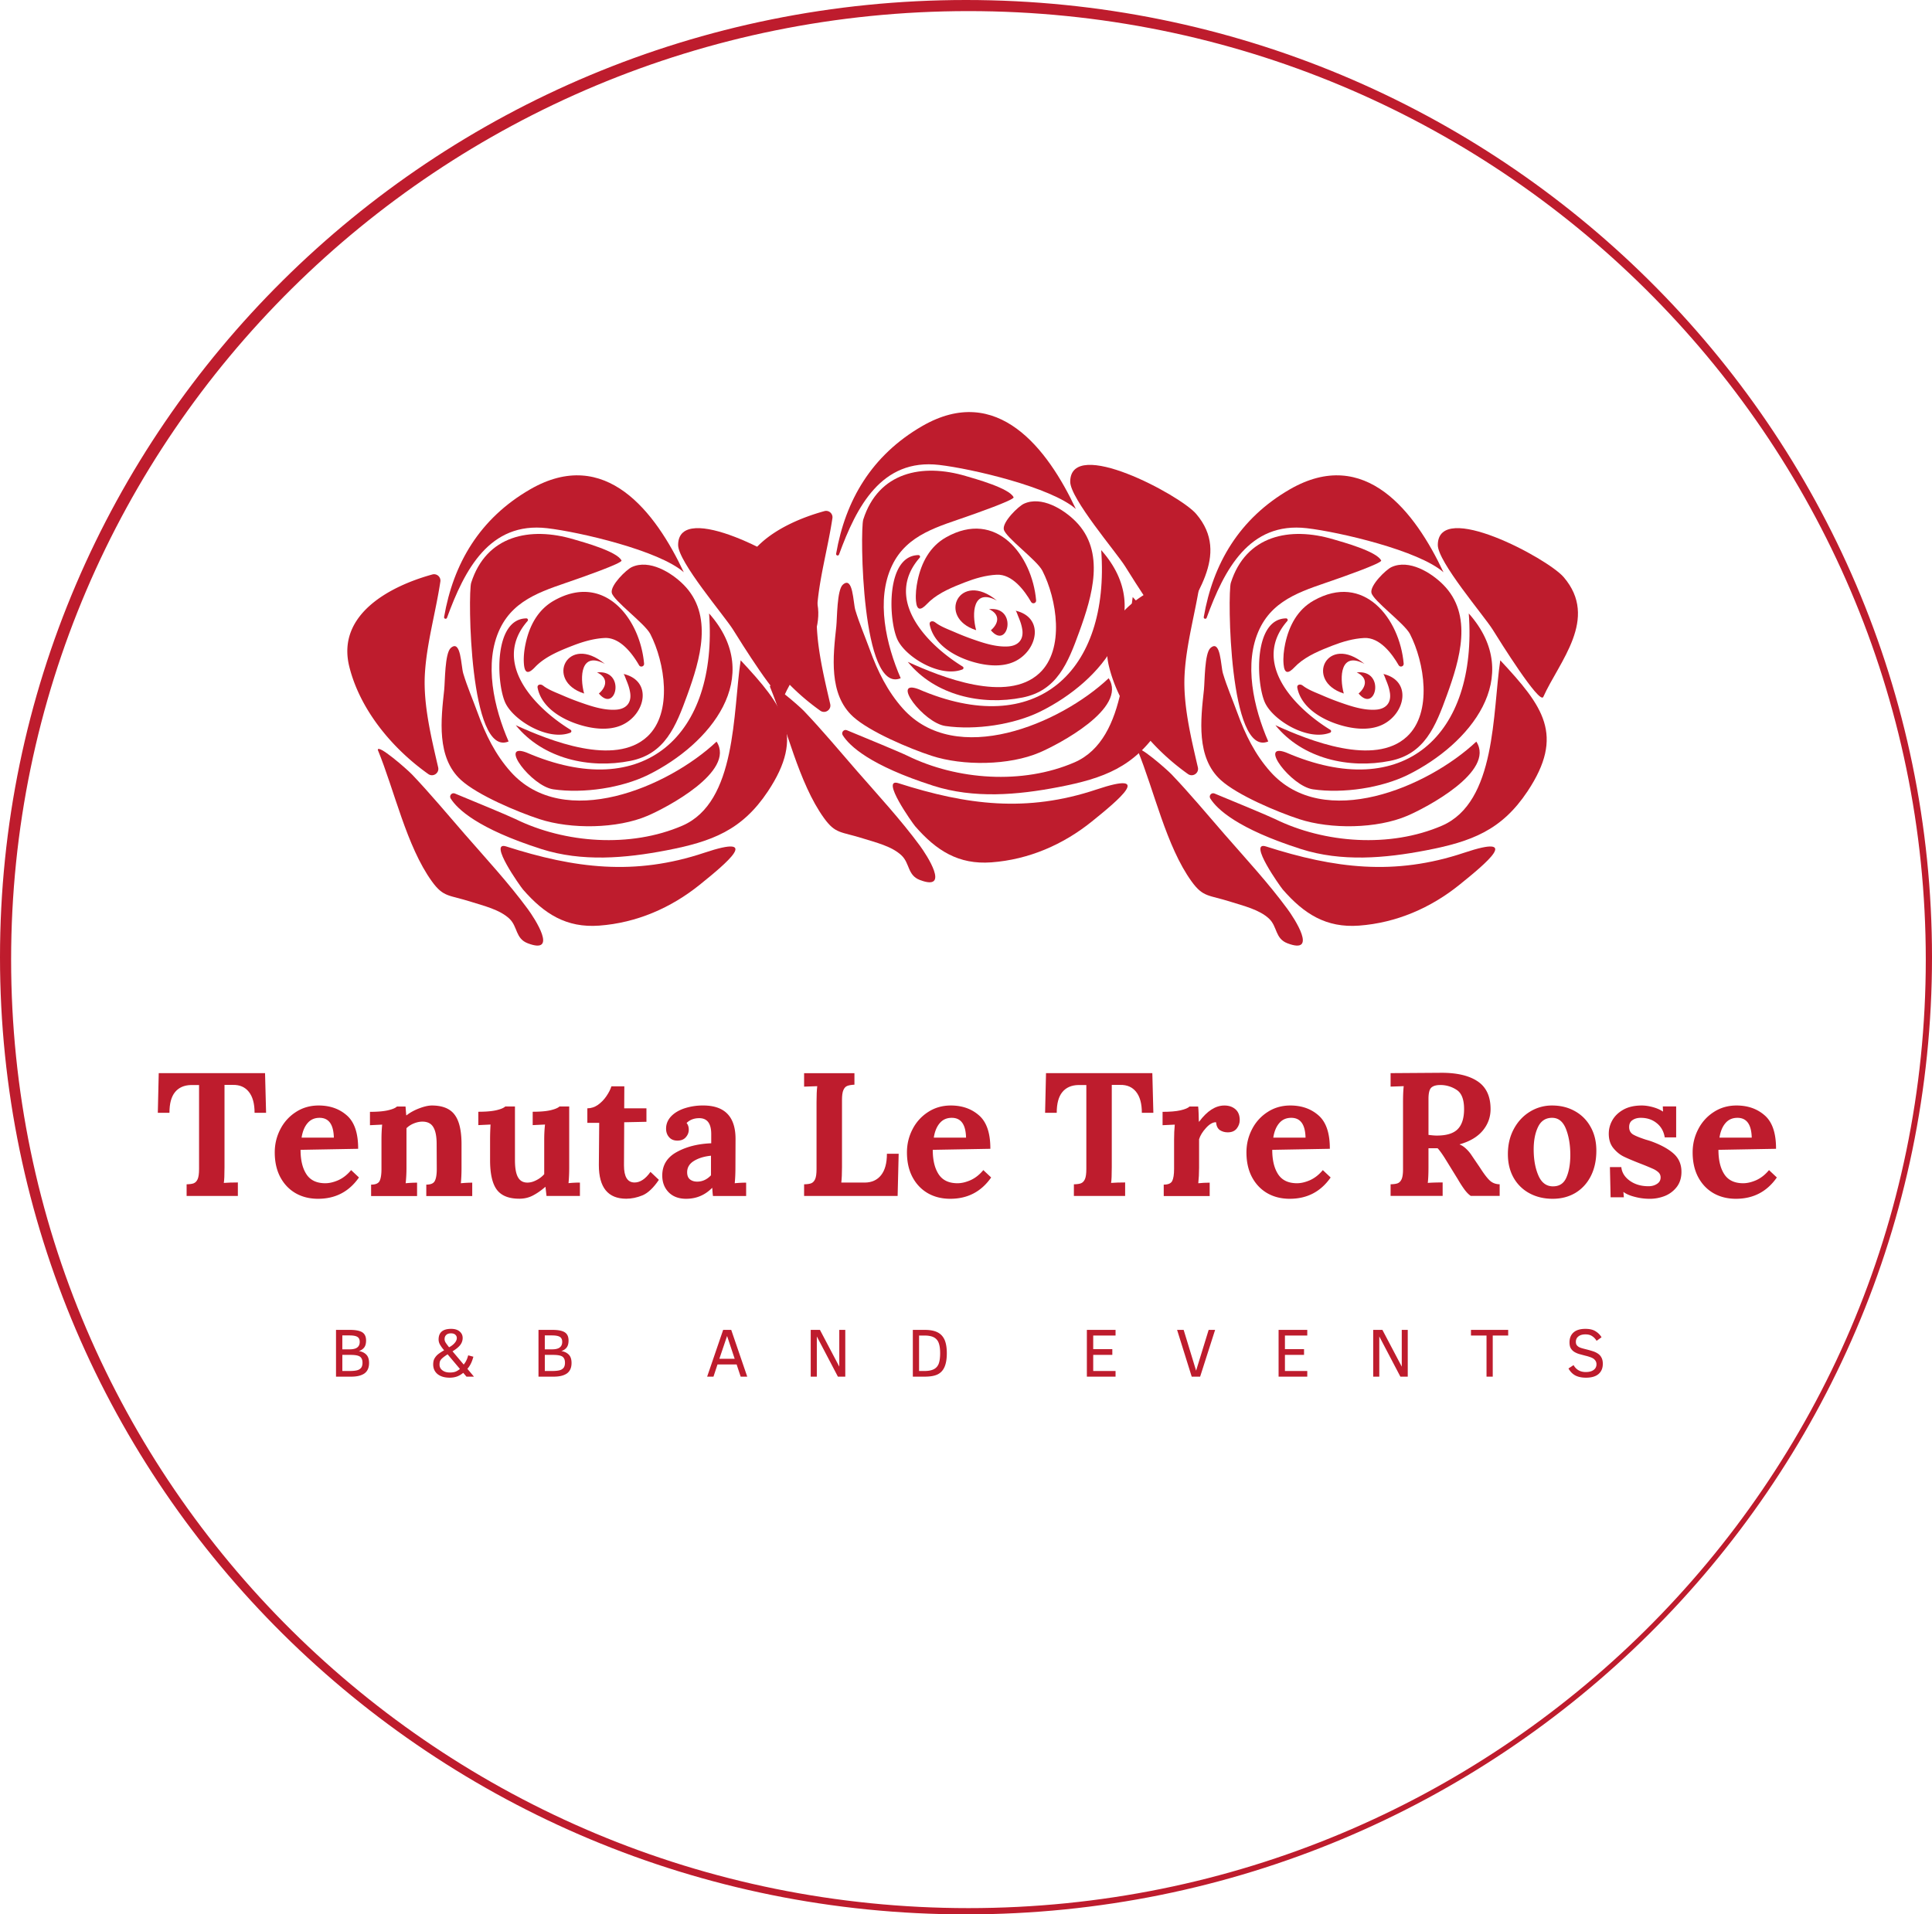 <?xml version="1.0" encoding="UTF-8" standalone="no"?>
<svg
   viewBox="0 0 348.566 345.428"
   xml:space="preserve"
   version="1.1"
   id="svg74"
   sodipodi:docname="logo-bottom-min.svg"
   width="348.566"
   height="345.428"
   inkscape:version="1.3.2 (091e20e, 2023-11-25, custom)"
   xmlns:inkscape="http://www.inkscape.org/namespaces/inkscape"
   xmlns:sodipodi="http://sodipodi.sourceforge.net/DTD/sodipodi-0.dtd"
   xmlns="http://www.w3.org/2000/svg"
   xmlns:svg="http://www.w3.org/2000/svg"><defs
     id="defs74" /><sodipodi:namedview
     id="namedview74"
     pagecolor="#ffffff"
     bordercolor="#000000"
     borderopacity="0.25"
     inkscape:showpageshadow="2"
     inkscape:pageopacity="0.0"
     inkscape:pagecheckerboard="0"
     inkscape:deskcolor="#d1d1d1"
     inkscape:zoom="0.73981481"
     inkscape:cx="175.0438"
     inkscape:cy="173.69212"
     inkscape:window-width="1920"
     inkscape:window-height="1013"
     inkscape:window-x="-9"
     inkscape:window-y="-9"
     inkscape:window-maximized="1"
     inkscape:current-layer="svg74" /><g
     transform="translate(174.723,173.154)"
     clip-path="url(#a)"
     id="g2"><clipPath
       id="a"><path
         transform="matrix(1.33,0,0,1.33,-249.815,-249.815)"
         clip-path="url(#undefined)"
         d="m 187.5,57.64 c -72.371,0 -131.04,58.141 -131.04,129.86 0,71.719 58.669,129.86 131.04,129.86 72.371,0 131.04,-58.141 131.04,-129.86 0,-71.719 -58.669,-129.86 -131.04,-129.86 z m 0,0"
         stroke-linecap="round"
         id="path1" /></clipPath><path
       style="opacity:1;fill:none;fill-rule:nonzero;stroke:#be1c2d;stroke-width:4;stroke-linecap:butt;stroke-linejoin:miter;stroke-miterlimit:4;stroke-dasharray:none;stroke-dashoffset:0"
       vector-effect="non-scaling-stroke"
       transform="translate(-174.72,-173.15)"
       d="M 174.72,0 C 78.227,0 0.003,77.523 0.003,173.148 c 0,95.625 78.224,173.146 174.719,173.146 96.495,0 174.719,-77.521 174.719,-173.146 C 349.44,77.522 271.216,0 174.72,0 Z m 0,0"
       id="path2" /></g><path
     style="opacity:1;fill:#be1c2d;fill-rule:nonzero;stroke:none;stroke-width:1.33;stroke-linecap:butt;stroke-linejoin:miter;stroke-miterlimit:4;stroke-dasharray:none;stroke-dashoffset:0"
     vector-effect="non-scaling-stroke"
     d="m 33.669,213.694 c 0.567,-0.011 0.998,-0.073 1.289,-0.186 0.302,-0.126 0.54,-0.375 0.706,-0.749 0.166,-0.386 0.25,-0.987 0.25,-1.809 v -15.17 h -1.455 c -1.248,0.032 -2.213,0.458 -2.889,1.289 -0.665,0.821 -0.998,2.058 -0.998,3.72 h -2.099 l 0.166,-7.149 h 19.181 l 0.186,7.149 H 45.93 c 0,-1.663 -0.348,-2.921 -1.039,-3.783 -0.681,-0.858 -1.636,-1.273 -2.867,-1.248 h -1.519 v 14.839 c 0,1.412 -0.041,2.363 -0.125,2.846 0.692,-0.052 1.537,-0.083 2.535,-0.083 v 2.431 h -9.246 z m 0,0"
     id="path3" /><path
     style="opacity:1;fill:#be1c2d;fill-rule:nonzero;stroke:none;stroke-width:1.33;stroke-linecap:butt;stroke-linejoin:miter;stroke-miterlimit:4;stroke-dasharray:none;stroke-dashoffset:0"
     vector-effect="non-scaling-stroke"
     d="m 57.386,216.307 c -1.539,0 -2.899,-0.343 -4.074,-1.019 -1.18,-0.692 -2.099,-1.668 -2.764,-2.93 -0.654,-1.257 -0.978,-2.732 -0.978,-4.426 0,-1.48 0.333,-2.867 0.998,-4.156 a 7.967,7.967 0 0 1 2.806,-3.118 c 1.205,-0.789 2.576,-1.184 4.115,-1.184 2.047,0 3.751,0.602 5.111,1.809 1.357,1.204 2.027,3.209 2.016,6.005 l -10.391,0.186 c 0,1.861 0.354,3.325 1.06,4.406 0.708,1.08 1.839,1.621 3.409,1.621 0.732,0 1.522,-0.188 2.369,-0.561 0.842,-0.386 1.605,-0.987 2.286,-1.809 l 1.412,1.33 c -1.788,2.567 -4.249,3.845 -7.376,3.845 z m 2.846,-11.035 c -0.057,-2.379 -0.915,-3.574 -2.578,-3.574 -0.914,0 -1.641,0.327 -2.181,0.976 -0.54,0.638 -0.894,1.507 -1.06,2.597 z m 0,0"
     id="path4" /><path
     style="opacity:1;fill:#be1c2d;fill-rule:nonzero;stroke:none;stroke-width:1.33;stroke-linecap:butt;stroke-linejoin:miter;stroke-miterlimit:4;stroke-dasharray:none;stroke-dashoffset:0"
     vector-effect="non-scaling-stroke"
     d="m 66.954,213.752 c 0.799,0 1.314,-0.218 1.537,-0.665 0.218,-0.442 0.333,-1.164 0.333,-2.161 v -5.299 c 0,-0.956 0.041,-1.855 0.125,-2.703 l -2.202,0.105 v -2.411 c 1.33,0 2.399,-0.088 3.22,-0.27 0.831,-0.193 1.378,-0.42 1.643,-0.686 h 1.557 c 0,0.043 0.04,0.572 0.124,1.58 h 0.063 c 0.608,-0.483 1.362,-0.899 2.265,-1.248 0.899,-0.342 1.663,-0.519 2.288,-0.519 1.921,0 3.293,0.556 4.114,1.663 0.831,1.096 1.246,2.878 1.246,5.34 v 4.24 c 0,1.013 -0.04,1.942 -0.124,2.785 a 21.147,21.147 0 0 1 2.056,-0.105 v 2.411 h -8.289 v -2.058 c 0.801,0 1.314,-0.218 1.537,-0.665 0.234,-0.442 0.354,-1.164 0.354,-2.161 L 78.779,206.437 c 0,-1.382 -0.202,-2.401 -0.602,-3.055 -0.39,-0.665 -1.049,-0.998 -1.974,-0.998 -0.499,0 -1.019,0.114 -1.559,0.333 a 4.054,4.054 0 0 0 -1.309,0.851 v 7.15 c 0,1.013 -0.053,1.942 -0.146,2.785 0.676,-0.068 1.362,-0.105 2.058,-0.105 v 2.411 H 66.955 Z m 0,0"
     id="path5" /><path
     style="opacity:1;fill:#be1c2d;fill-rule:nonzero;stroke:none;stroke-width:1.33;stroke-linecap:butt;stroke-linejoin:miter;stroke-miterlimit:4;stroke-dasharray:none;stroke-dashoffset:0"
     vector-effect="non-scaling-stroke"
     d="m 93.676,216.293 c -1.886,0 -3.236,-0.545 -4.053,-1.641 -0.805,-1.091 -1.205,-2.873 -1.205,-5.341 v -3.636 c 0,-0.883 0.027,-1.809 0.084,-2.765 l -2.204,0.105 v -2.411 c 1.33,0 2.401,-0.088 3.221,-0.27 0.831,-0.193 1.377,-0.42 1.643,-0.686 h 1.745 v 9.685 c 0,1.402 0.177,2.426 0.54,3.075 0.359,0.654 0.926,0.978 1.705,0.978 0.524,0 1.064,-0.146 1.62,-0.438 a 4.662,4.662 0 0 0 1.414,-1.08 v -6.194 c 0,-0.998 0.047,-1.918 0.146,-2.765 l -2.225,0.105 v -2.411 c 1.33,0 2.395,-0.088 3.201,-0.27 0.815,-0.193 1.361,-0.42 1.641,-0.686 h 1.746 v 11.056 c 0,1.013 -0.043,1.942 -0.125,2.785 0.665,-0.068 1.35,-0.105 2.058,-0.105 v 2.413 h -6.028 l -0.186,-1.641 h -0.021 c -0.79,0.68 -1.553,1.205 -2.286,1.579 -0.722,0.374 -1.532,0.561 -2.431,0.561 z m 0,0"
     id="path6" /><path
     style="opacity:1;fill:#be1c2d;fill-rule:nonzero;stroke:none;stroke-width:1.33;stroke-linecap:butt;stroke-linejoin:miter;stroke-miterlimit:4;stroke-dasharray:none;stroke-dashoffset:0"
     vector-effect="non-scaling-stroke"
     d="m 112.992,216.296 c -3.3,0 -4.948,-2.022 -4.948,-6.069 l 0.064,-7.626 h -2.141 v -2.619 c 0.676,0 1.315,-0.207 1.913,-0.622 0.592,-0.426 1.101,-0.946 1.516,-1.559 0.426,-0.624 0.733,-1.216 0.915,-1.788 h 2.328 l -0.021,3.969 h 4.011 v 2.433 l -4.011,0.083 -0.041,7.794 c 0,2.051 0.634,3.075 1.913,3.075 1.007,0 1.963,-0.634 2.867,-1.913 l 1.516,1.435 c -0.987,1.452 -1.974,2.389 -2.971,2.804 -0.987,0.399 -1.954,0.602 -2.91,0.602 z m 0,0"
     id="path7" /><path
     style="opacity:1;fill:#be1c2d;fill-rule:nonzero;stroke:none;stroke-width:1.33;stroke-linecap:butt;stroke-linejoin:miter;stroke-miterlimit:4;stroke-dasharray:none;stroke-dashoffset:0"
     vector-effect="non-scaling-stroke"
     d="m 123.786,216.307 c -1.33,0 -2.385,-0.395 -3.159,-1.184 -0.763,-0.79 -1.144,-1.793 -1.144,-3.014 0,-1.855 0.858,-3.262 2.578,-4.219 1.73,-0.967 3.813,-1.502 6.256,-1.6 v -1.663 c 0,-1.913 -0.722,-2.867 -2.161,-2.867 -0.93,0 -1.693,0.29 -2.285,0.872 0.259,0.306 0.394,0.706 0.394,1.205 0,0.515 -0.181,0.971 -0.54,1.371 -0.347,0.406 -0.851,0.602 -1.516,0.602 -0.638,0 -1.138,-0.207 -1.496,-0.622 -0.364,-0.416 -0.541,-0.926 -0.541,-1.539 0,-0.815 0.293,-1.543 0.874,-2.181 0.592,-0.634 1.402,-1.128 2.431,-1.476 a 10.603,10.603 0 0 1 3.388,-0.519 c 3.89,0 5.839,2.015 5.839,6.048 l -0.02,5.195 c 0,1.013 -0.043,1.942 -0.125,2.785 a 21.147,21.147 0 0 1 2.058,-0.105 v 2.411 h -5.985 c -0.044,-0.275 -0.086,-0.758 -0.126,-1.455 h -0.041 c -1.289,1.303 -2.846,1.954 -4.676,1.954 z m 1.995,-3.096 c 0.94,0 1.772,-0.379 2.494,-1.144 v -3.532 c -1.246,0.125 -2.281,0.447 -3.096,0.956 -0.805,0.499 -1.205,1.18 -1.205,2.036 0,0.583 0.172,1.013 0.519,1.289 0.343,0.266 0.774,0.395 1.29,0.395 z m 0,0"
     id="path8" /><path
     style="opacity:1;fill:#be1c2d;fill-rule:nonzero;stroke:none;stroke-width:1.33;stroke-linecap:butt;stroke-linejoin:miter;stroke-miterlimit:4;stroke-dasharray:none;stroke-dashoffset:0"
     vector-effect="non-scaling-stroke"
     d="m 145.075,213.694 c 0.565,-0.011 0.998,-0.073 1.287,-0.186 0.302,-0.126 0.54,-0.375 0.706,-0.749 0.168,-0.386 0.25,-0.987 0.25,-1.809 V 198.835 c 0,-1.19 0.041,-2.141 0.125,-2.846 l -2.369,0.083 v -2.431 h 9.081 v 2.077 c -0.572,0.032 -1.008,0.104 -1.31,0.229 -0.29,0.114 -0.519,0.364 -0.685,0.749 -0.166,0.372 -0.25,0.971 -0.25,1.786 v 12.116 c 0,1.137 -0.041,2.067 -0.125,2.785 h 4.24 c 1.257,-0.011 2.234,-0.458 2.93,-1.33 0.706,-0.884 1.06,-2.172 1.06,-3.866 h 2.12 l -0.188,7.606 h -16.875 z m 0,0"
     id="path9" /><path
     style="opacity:1;fill:#be1c2d;fill-rule:nonzero;stroke:none;stroke-width:1.33;stroke-linecap:butt;stroke-linejoin:miter;stroke-miterlimit:4;stroke-dasharray:none;stroke-dashoffset:0"
     vector-effect="non-scaling-stroke"
     d="m 171.446,216.307 c -1.539,0 -2.899,-0.343 -4.074,-1.019 -1.18,-0.692 -2.099,-1.668 -2.764,-2.93 -0.654,-1.257 -0.978,-2.732 -0.978,-4.426 0,-1.48 0.333,-2.867 0.998,-4.156 a 7.967,7.967 0 0 1 2.806,-3.118 c 1.205,-0.789 2.576,-1.184 4.115,-1.184 2.047,0 3.751,0.602 5.111,1.809 1.357,1.204 2.027,3.209 2.016,6.005 l -10.391,0.186 c 0,1.861 0.354,3.325 1.06,4.406 0.708,1.08 1.839,1.621 3.409,1.621 0.732,0 1.522,-0.188 2.369,-0.561 0.842,-0.386 1.605,-0.987 2.286,-1.809 l 1.412,1.33 c -1.788,2.567 -4.249,3.845 -7.376,3.845 z m 2.846,-11.035 c -0.057,-2.379 -0.915,-3.574 -2.578,-3.574 -0.914,0 -1.641,0.327 -2.181,0.976 -0.54,0.638 -0.894,1.507 -1.06,2.597 z m 0,0"
     id="path10" /><path
     style="opacity:1;fill:#be1c2d;fill-rule:nonzero;stroke:none;stroke-width:1.33;stroke-linecap:butt;stroke-linejoin:miter;stroke-miterlimit:4;stroke-dasharray:none;stroke-dashoffset:0"
     vector-effect="non-scaling-stroke"
     d="m 193.749,213.694 c 0.567,-0.011 0.998,-0.073 1.289,-0.186 0.302,-0.126 0.54,-0.375 0.706,-0.749 0.166,-0.386 0.25,-0.987 0.25,-1.809 v -15.17 h -1.455 c -1.248,0.032 -2.213,0.458 -2.889,1.289 -0.665,0.821 -0.998,2.058 -0.998,3.72 h -2.099 l 0.166,-7.149 h 19.181 l 0.186,7.149 h -2.077 c 0,-1.663 -0.348,-2.921 -1.039,-3.783 -0.681,-0.858 -1.636,-1.273 -2.867,-1.248 h -1.519 v 14.839 c 0,1.412 -0.041,2.363 -0.125,2.846 0.692,-0.052 1.537,-0.083 2.535,-0.083 v 2.431 h -9.246 z m 0,0"
     id="path11" /><path
     style="opacity:1;fill:#be1c2d;fill-rule:nonzero;stroke:none;stroke-width:1.33;stroke-linecap:butt;stroke-linejoin:miter;stroke-miterlimit:4;stroke-dasharray:none;stroke-dashoffset:0"
     vector-effect="non-scaling-stroke"
     d="m 209.955,213.752 c 0.799,0 1.314,-0.218 1.537,-0.665 0.218,-0.442 0.333,-1.164 0.333,-2.161 v -5.299 c 0,-0.956 0.041,-1.855 0.125,-2.703 l -2.202,0.105 v -2.411 c 1.33,0 2.399,-0.088 3.22,-0.27 0.831,-0.193 1.378,-0.42 1.643,-0.686 h 1.557 c 0.04,0.323 0.067,0.738 0.083,1.248 0.027,0.499 0.041,0.992 0.041,1.476 h 0.062 c 1.439,-1.939 2.957,-2.91 4.551,-2.91 0.801,0 1.46,0.223 1.975,0.665 0.524,0.447 0.789,1.101 0.789,1.974 0,0.54 -0.181,1.051 -0.54,1.516 -0.363,0.459 -0.904,0.686 -1.621,0.686 -0.529,0 -0.998,-0.129 -1.412,-0.394 -0.406,-0.277 -0.638,-0.754 -0.706,-1.435 -0.583,0 -1.185,0.348 -1.809,1.04 -0.624,0.68 -1.039,1.361 -1.246,2.035 v 5.155 c 0,1.013 -0.053,1.942 -0.146,2.785 0.676,-0.068 1.362,-0.105 2.058,-0.105 v 2.411 h -8.289 z m 0,0"
     id="path12" /><path
     style="opacity:1;fill:#be1c2d;fill-rule:nonzero;stroke:none;stroke-width:1.33;stroke-linecap:butt;stroke-linejoin:miter;stroke-miterlimit:4;stroke-dasharray:none;stroke-dashoffset:0"
     vector-effect="non-scaling-stroke"
     d="m 232.696,216.307 c -1.539,0 -2.899,-0.343 -4.074,-1.019 -1.18,-0.692 -2.099,-1.668 -2.764,-2.93 -0.654,-1.257 -0.978,-2.732 -0.978,-4.426 0,-1.48 0.333,-2.867 0.998,-4.156 a 7.967,7.967 0 0 1 2.806,-3.118 c 1.205,-0.789 2.576,-1.184 4.115,-1.184 2.047,0 3.751,0.602 5.111,1.809 1.357,1.204 2.027,3.209 2.016,6.005 l -10.391,0.186 c 0,1.861 0.354,3.325 1.06,4.406 0.708,1.08 1.839,1.621 3.409,1.621 0.732,0 1.522,-0.188 2.369,-0.561 0.842,-0.386 1.605,-0.987 2.286,-1.809 l 1.412,1.33 c -1.788,2.567 -4.249,3.845 -7.376,3.845 z m 2.846,-11.035 c -0.057,-2.379 -0.915,-3.574 -2.578,-3.574 -0.914,0 -1.641,0.327 -2.181,0.976 -0.54,0.638 -0.894,1.507 -1.06,2.597 z m 0,0"
     id="path13" /><path
     style="opacity:1;fill:#be1c2d;fill-rule:nonzero;stroke:none;stroke-width:1.33;stroke-linecap:butt;stroke-linejoin:miter;stroke-miterlimit:4;stroke-dasharray:none;stroke-dashoffset:0"
     vector-effect="non-scaling-stroke"
     d="m 250.888,213.69 c 0.565,-0.011 0.998,-0.073 1.287,-0.186 0.302,-0.126 0.54,-0.375 0.706,-0.749 0.168,-0.386 0.25,-0.987 0.25,-1.809 V 198.831 c 0,-1.19 0.041,-2.141 0.125,-2.846 l -2.369,0.083 v -2.431 l 8.997,-0.062 c 2.878,-0.027 5.102,0.479 6.671,1.516 1.579,1.04 2.369,2.717 2.369,5.03 0,1.455 -0.472,2.753 -1.414,3.886 -0.93,1.121 -2.317,1.947 -4.155,2.472 v 0.041 c 0.384,0.141 0.774,0.395 1.162,0.769 0.4,0.375 0.738,0.785 1.019,1.226 l 1.496,2.204 c 0.718,1.121 1.314,1.902 1.788,2.328 0.467,0.415 1.049,0.633 1.745,0.644 v 2.099 h -5.215 c -0.364,-0.25 -0.722,-0.608 -1.081,-1.081 a 20.302,20.302 0 0 1 -1.226,-1.89 l -2.347,-3.804 c -0.531,-0.842 -0.972,-1.454 -1.33,-1.829 h -1.644 v 3.388 c 0,1.205 -0.041,2.161 -0.125,2.867 0.676,-0.052 1.569,-0.083 2.681,-0.083 v 2.431 h -9.392 z m 8.352,-8.791 c 1.732,0 2.978,-0.379 3.741,-1.142 0.774,-0.774 1.164,-1.984 1.164,-3.636 0,-1.746 -0.452,-2.899 -1.35,-3.471 a 5.268,5.268 0 0 0 -2.953,-0.872 c -0.737,0 -1.277,0.161 -1.62,0.479 -0.333,0.322 -0.499,0.998 -0.499,2.035 v 6.485 c 0.634,0.083 1.144,0.125 1.516,0.125 z m 0,0"
     id="path14" /><path
     style="opacity:1;fill:#be1c2d;fill-rule:nonzero;stroke:none;stroke-width:1.33;stroke-linecap:butt;stroke-linejoin:miter;stroke-miterlimit:4;stroke-dasharray:none;stroke-dashoffset:0"
     vector-effect="non-scaling-stroke"
     d="m 280.134,216.307 c -1.553,0 -2.941,-0.327 -4.156,-0.976 a 7.179,7.179 0 0 1 -2.889,-2.806 c -0.697,-1.232 -1.04,-2.66 -1.04,-4.281 0,-1.702 0.359,-3.22 1.081,-4.55 0.717,-1.33 1.684,-2.359 2.889,-3.098 a 7.514,7.514 0 0 1 4.01,-1.121 c 1.523,0 2.878,0.333 4.074,0.998 a 7.129,7.129 0 0 1 2.846,2.826 c 0.708,1.237 1.06,2.675 1.06,4.322 0,1.745 -0.333,3.278 -0.998,4.592 -0.665,1.303 -1.595,2.317 -2.784,3.034 -1.196,0.706 -2.556,1.06 -4.095,1.06 z m 0.061,-2.245 c 1.149,0 1.955,-0.529 2.411,-1.6 0.467,-1.08 0.706,-2.431 0.706,-4.051 0,-1.814 -0.266,-3.388 -0.79,-4.718 -0.529,-1.33 -1.361,-1.995 -2.494,-1.995 -1.164,0 -2.01,0.551 -2.535,1.641 -0.529,1.096 -0.79,2.447 -0.79,4.053 0,1.829 0.281,3.402 0.853,4.718 0.567,1.303 1.444,1.954 2.639,1.954 z m 0,0"
     id="path15" /><path
     style="opacity:1;fill:#be1c2d;fill-rule:nonzero;stroke:none;stroke-width:1.33;stroke-linecap:butt;stroke-linejoin:miter;stroke-miterlimit:4;stroke-dasharray:none;stroke-dashoffset:0"
     vector-effect="non-scaling-stroke"
     d="m 297.606,216.307 c -0.914,0 -1.809,-0.12 -2.681,-0.354 -0.862,-0.218 -1.532,-0.508 -2.015,-0.872 h -0.021 l 0.084,0.956 h -2.39 l -0.125,-5.445 h 2.058 c 0.093,0.971 0.602,1.788 1.516,2.453 0.926,0.665 2.058,0.998 3.388,0.998 0.583,0 1.087,-0.136 1.518,-0.416 0.442,-0.275 0.665,-0.665 0.665,-1.164 a 1.24,1.24 0 0 0 -0.415,-0.955 3.693,3.693 0 0 0 -0.998,-0.625 47.331,47.331 0 0 0 -2.266,-0.934 c -1.345,-0.525 -2.358,-0.956 -3.032,-1.289 -0.681,-0.343 -1.29,-0.851 -1.83,-1.516 -0.54,-0.665 -0.811,-1.523 -0.811,-2.578 0,-0.858 0.214,-1.668 0.645,-2.431 0.442,-0.774 1.107,-1.414 1.995,-1.913 0.899,-0.499 2.006,-0.747 3.325,-0.747 0.608,0 1.267,0.098 1.975,0.291 0.717,0.197 1.319,0.456 1.807,0.789 h 0.041 l -0.041,-0.914 h 2.411 v 5.59 h -2.059 c -0.182,-1.091 -0.665,-1.954 -1.455,-2.578 -0.779,-0.633 -1.736,-0.955 -2.867,-0.955 -0.599,0 -1.097,0.14 -1.496,0.415 -0.406,0.266 -0.604,0.681 -0.604,1.248 0,0.597 0.229,1.037 0.686,1.33 0.468,0.279 1.253,0.597 2.349,0.955 0.124,0.032 0.399,0.114 0.831,0.25 1.786,0.638 3.159,1.382 4.114,2.224 0.967,0.846 1.455,1.952 1.455,3.325 0,1.055 -0.27,1.948 -0.811,2.68 a 5.094,5.094 0 0 1 -2.116,1.644 7.381,7.381 0 0 1 -2.826,0.54 z m 0,0"
     id="path16" /><path
     style="opacity:1;fill:#be1c2d;fill-rule:nonzero;stroke:none;stroke-width:1.33;stroke-linecap:butt;stroke-linejoin:miter;stroke-miterlimit:4;stroke-dasharray:none;stroke-dashoffset:0"
     vector-effect="non-scaling-stroke"
     d="m 313.197,216.307 c -1.539,0 -2.899,-0.343 -4.074,-1.019 -1.18,-0.692 -2.099,-1.668 -2.764,-2.93 -0.654,-1.257 -0.978,-2.732 -0.978,-4.426 0,-1.48 0.333,-2.867 0.998,-4.156 a 7.967,7.967 0 0 1 2.806,-3.118 c 1.205,-0.789 2.576,-1.184 4.115,-1.184 2.047,0 3.751,0.602 5.111,1.809 1.357,1.204 2.027,3.209 2.016,6.005 l -10.391,0.186 c 0,1.861 0.354,3.325 1.06,4.406 0.708,1.08 1.839,1.621 3.409,1.621 0.732,0 1.522,-0.188 2.369,-0.561 0.842,-0.386 1.605,-0.987 2.286,-1.809 l 1.412,1.33 c -1.788,2.567 -4.249,3.845 -7.376,3.845 z m 2.846,-11.035 c -0.057,-2.379 -0.915,-3.574 -2.578,-3.574 -0.914,0 -1.641,0.327 -2.181,0.976 -0.54,0.638 -0.894,1.507 -1.06,2.597 z m 0,0"
     id="path17" /><path
     style="opacity:1;fill:#be1c2d;fill-rule:nonzero;stroke:none;stroke-width:1.33;stroke-linecap:butt;stroke-linejoin:miter;stroke-miterlimit:4;stroke-dasharray:none;stroke-dashoffset:0"
     vector-effect="non-scaling-stroke"
     d="m 66.586,245.926 c 0,0.865 -0.281,1.492 -0.831,1.893 -0.556,0.387 -1.347,0.581 -2.371,0.581 h -2.762 v -8.438 h 2.514 c 1.024,0 1.768,0.146 2.225,0.436 0.456,0.293 0.685,0.785 0.685,1.476 0,0.572 -0.124,1.008 -0.374,1.309 a 1.914,1.914 0 0 1 -0.935,0.602 c 0.551,0.084 0.998,0.291 1.33,0.624 0.343,0.333 0.519,0.842 0.519,1.516 z m -1.685,-3.801 c 0,-0.426 -0.141,-0.728 -0.416,-0.894 -0.265,-0.176 -0.742,-0.27 -1.434,-0.27 h -1.289 v 2.514 h 1.248 c 0.665,0 1.144,-0.108 1.434,-0.333 0.302,-0.217 0.458,-0.56 0.458,-1.017 z m 0.499,3.761 c 0,-0.359 -0.073,-0.633 -0.207,-0.831 -0.125,-0.207 -0.333,-0.352 -0.625,-0.436 -0.29,-0.093 -0.747,-0.146 -1.37,-0.146 h -1.434 v 2.91 h 1.144 c 0.717,0 1.237,-0.046 1.559,-0.145 a 1.317,1.317 0 0 0 0.706,-0.458 c 0.15,-0.218 0.229,-0.519 0.229,-0.894 z m 0,0"
     id="path18" /><path
     style="opacity:1;fill:#be1c2d;fill-rule:nonzero;stroke:none;stroke-width:1.33;stroke-linecap:butt;stroke-linejoin:miter;stroke-miterlimit:4;stroke-dasharray:none;stroke-dashoffset:0"
     vector-effect="non-scaling-stroke"
     d="m 84.16,248.4 -0.581,-0.686 c -0.415,0.333 -0.821,0.561 -1.205,0.686 -0.39,0.125 -0.806,0.186 -1.248,0.186 -0.914,0 -1.641,-0.213 -2.181,-0.644 -0.531,-0.442 -0.79,-1.024 -0.79,-1.745 0,-0.359 0.053,-0.67 0.166,-0.935 0.125,-0.261 0.302,-0.509 0.54,-0.749 0.25,-0.234 0.67,-0.524 1.267,-0.872 a 6.364,6.364 0 0 1 -0.705,-0.956 1.889,1.889 0 0 1 -0.293,-0.976 c 0,-1.289 0.754,-1.932 2.266,-1.932 0.665,0 1.173,0.16 1.537,0.477 0.359,0.306 0.54,0.696 0.54,1.164 0,0.458 -0.146,0.883 -0.436,1.267 -0.291,0.374 -0.758,0.758 -1.393,1.144 l 2.016,2.389 c 0.372,-0.442 0.644,-0.998 0.81,-1.663 l 0.935,0.25 c -0.249,0.944 -0.612,1.673 -1.08,2.181 l 1.184,1.414 z m -1.744,-6.961 a 0.766,0.766 0 0 0 -0.27,-0.604 c -0.166,-0.166 -0.431,-0.249 -0.79,-0.249 -0.374,0 -0.66,0.098 -0.851,0.291 -0.198,0.181 -0.293,0.436 -0.293,0.769 0,0.223 0.084,0.458 0.25,0.706 0.166,0.239 0.354,0.488 0.561,0.749 0.442,-0.234 0.779,-0.499 1.019,-0.79 0.249,-0.291 0.374,-0.583 0.374,-0.872 z m -1.663,2.93 c -0.431,0.279 -0.742,0.509 -0.935,0.685 -0.197,0.166 -0.333,0.343 -0.416,0.52 -0.072,0.166 -0.104,0.39 -0.104,0.665 0,0.416 0.173,0.758 0.52,1.019 0.343,0.265 0.795,0.394 1.351,0.394 0.467,0 0.851,-0.067 1.142,-0.207 0.291,-0.15 0.509,-0.295 0.665,-0.436 z m 0,0"
     id="path19" /><path
     style="opacity:1;fill:#be1c2d;fill-rule:nonzero;stroke:none;stroke-width:1.33;stroke-linecap:butt;stroke-linejoin:miter;stroke-miterlimit:4;stroke-dasharray:none;stroke-dashoffset:0"
     vector-effect="non-scaling-stroke"
     d="m 103.116,245.926 c 0,0.865 -0.281,1.492 -0.831,1.893 -0.556,0.387 -1.347,0.581 -2.371,0.581 h -2.762 v -8.438 h 2.514 c 1.024,0 1.768,0.146 2.225,0.436 0.456,0.293 0.685,0.785 0.685,1.476 0,0.572 -0.124,1.008 -0.374,1.309 a 1.914,1.914 0 0 1 -0.935,0.602 c 0.551,0.084 0.998,0.291 1.33,0.624 0.343,0.333 0.519,0.842 0.519,1.516 z m -1.685,-3.801 c 0,-0.426 -0.141,-0.728 -0.416,-0.894 -0.265,-0.176 -0.742,-0.27 -1.434,-0.27 h -1.289 v 2.514 h 1.248 c 0.665,0 1.144,-0.108 1.434,-0.333 0.302,-0.217 0.458,-0.56 0.458,-1.017 z m 0.499,3.761 c 0,-0.359 -0.073,-0.633 -0.207,-0.831 -0.125,-0.207 -0.333,-0.352 -0.625,-0.436 -0.29,-0.093 -0.747,-0.146 -1.37,-0.146 h -1.434 v 2.91 h 1.144 c 0.717,0 1.237,-0.046 1.559,-0.145 a 1.317,1.317 0 0 0 0.706,-0.458 c 0.15,-0.218 0.229,-0.519 0.229,-0.894 z m 0,0"
     id="path20" /><path
     style="opacity:1;fill:#be1c2d;fill-rule:nonzero;stroke:none;stroke-width:1.33;stroke-linecap:butt;stroke-linejoin:miter;stroke-miterlimit:4;stroke-dasharray:none;stroke-dashoffset:0"
     vector-effect="non-scaling-stroke"
     d="m 127.581,248.4 2.889,-8.438 h 1.455 l 2.889,8.438 h -1.184 l -0.729,-2.202 h -3.449 l -0.728,2.202 z m 2.204,-3.221 h 2.764 l -1.371,-4.115 z m 0,0"
     id="path21" /><path
     style="opacity:1;fill:#be1c2d;fill-rule:nonzero;stroke:none;stroke-width:1.33;stroke-linecap:butt;stroke-linejoin:miter;stroke-miterlimit:4;stroke-dasharray:none;stroke-dashoffset:0"
     vector-effect="non-scaling-stroke"
     d="m 151.173,248.4 -3.804,-7.252 v 7.252 h -1.101 v -8.438 h 1.663 l 3.491,6.63 v -6.63 h 1.081 v 8.438 z m 0,0"
     id="path22" /><path
     style="opacity:1;fill:#be1c2d;fill-rule:nonzero;stroke:none;stroke-width:1.33;stroke-linecap:butt;stroke-linejoin:miter;stroke-miterlimit:4;stroke-dasharray:none;stroke-dashoffset:0"
     vector-effect="non-scaling-stroke"
     d="m 170.822,244.181 c 0,1.029 -0.14,1.849 -0.415,2.474 -0.266,0.612 -0.676,1.053 -1.226,1.33 -0.556,0.278 -1.341,0.415 -2.347,0.415 h -2.143 v -8.438 h 2.12 c 0.982,0 1.756,0.146 2.328,0.436 0.567,0.281 0.987,0.722 1.267,1.33 0.275,0.613 0.416,1.43 0.416,2.453 z m -1.205,-0.02 c 0,-0.801 -0.093,-1.423 -0.27,-1.871 a 1.819,1.819 0 0 0 -0.894,-0.998 c -0.404,-0.207 -0.971,-0.311 -1.702,-0.311 h -0.936 v 6.4 h 0.935 c 0.732,0 1.299,-0.104 1.704,-0.311 0.416,-0.207 0.713,-0.529 0.894,-0.976 0.177,-0.458 0.27,-1.103 0.27,-1.934 z m 0,0"
     id="path23" /><path
     style="opacity:1;fill:#be1c2d;fill-rule:nonzero;stroke:none;stroke-width:1.33;stroke-linecap:butt;stroke-linejoin:miter;stroke-miterlimit:4;stroke-dasharray:none;stroke-dashoffset:0"
     vector-effect="non-scaling-stroke"
     d="m 196.09,248.4 v -8.438 h 5.174 v 1.019 h -4.03 v 2.453 h 3.447 v 1.037 h -3.447 v 2.91 h 4.03 v 1.019 z m 0,0"
     id="path24" /><path
     style="opacity:1;fill:#be1c2d;fill-rule:nonzero;stroke:none;stroke-width:1.33;stroke-linecap:butt;stroke-linejoin:miter;stroke-miterlimit:4;stroke-dasharray:none;stroke-dashoffset:0"
     vector-effect="non-scaling-stroke"
     d="m 216.525,248.4 h -1.519 l -2.639,-8.438 h 1.185 l 2.245,7.358 2.265,-7.358 h 1.164 z m 0,0"
     id="path25" /><path
     style="opacity:1;fill:#be1c2d;fill-rule:nonzero;stroke:none;stroke-width:1.33;stroke-linecap:butt;stroke-linejoin:miter;stroke-miterlimit:4;stroke-dasharray:none;stroke-dashoffset:0"
     vector-effect="non-scaling-stroke"
     d="m 230.68,248.4 v -8.438 h 5.174 v 1.019 h -4.03 v 2.453 h 3.447 v 1.037 h -3.447 v 2.91 h 4.03 v 1.019 z m 0,0"
     id="path26" /><path
     style="opacity:1;fill:#be1c2d;fill-rule:nonzero;stroke:none;stroke-width:1.33;stroke-linecap:butt;stroke-linejoin:miter;stroke-miterlimit:4;stroke-dasharray:none;stroke-dashoffset:0"
     vector-effect="non-scaling-stroke"
     d="m 252.653,248.4 -3.804,-7.252 v 7.252 h -1.101 v -8.438 h 1.663 l 3.491,6.63 v -6.63 h 1.081 v 8.438 z m 0,0"
     id="path27" /><path
     style="opacity:1;fill:#be1c2d;fill-rule:nonzero;stroke:none;stroke-width:1.33;stroke-linecap:butt;stroke-linejoin:miter;stroke-miterlimit:4;stroke-dasharray:none;stroke-dashoffset:0"
     vector-effect="non-scaling-stroke"
     d="m 269.315,240.981 v 7.419 h -1.121 v -7.419 h -2.806 v -1.019 h 6.713 v 1.019 z m 0,0"
     id="path28" /><path
     style="opacity:1;fill:#be1c2d;fill-rule:nonzero;stroke:none;stroke-width:1.33;stroke-linecap:butt;stroke-linejoin:miter;stroke-miterlimit:4;stroke-dasharray:none;stroke-dashoffset:0"
     vector-effect="non-scaling-stroke"
     d="m 289.174,246.094 c 0,0.789 -0.266,1.407 -0.79,1.849 -0.515,0.431 -1.264,0.645 -2.245,0.645 -0.763,0 -1.402,-0.136 -1.911,-0.395 -0.515,-0.275 -0.931,-0.697 -1.248,-1.269 l 0.915,-0.604 c 0.483,0.831 1.216,1.248 2.202,1.248 0.608,0 1.081,-0.125 1.414,-0.374 a 1.196,1.196 0 0 0 0.519,-1.019 1.115,1.115 0 0 0 -0.166,-0.624 1.456,1.456 0 0 0 -0.436,-0.436 2.854,2.854 0 0 0 -0.624,-0.27 5.61,5.61 0 0 0 -0.705,-0.207 c -0.416,-0.109 -0.806,-0.213 -1.165,-0.313 a 3.704,3.704 0 0 1 -0.935,-0.415 c -0.266,-0.177 -0.472,-0.399 -0.624,-0.665 -0.138,-0.258 -0.207,-0.606 -0.207,-1.037 0,-0.749 0.234,-1.335 0.706,-1.766 0.484,-0.442 1.206,-0.665 2.161,-0.665 0.774,0 1.383,0.145 1.829,0.436 0.458,0.279 0.817,0.638 1.081,1.08 l -0.894,0.645 a 2.464,2.464 0 0 0 -0.811,-0.853 c -0.306,-0.207 -0.705,-0.311 -1.205,-0.311 -0.54,0 -0.966,0.124 -1.267,0.372 -0.306,0.239 -0.456,0.563 -0.456,0.978 0,0.209 0.04,0.39 0.124,0.541 0.093,0.14 0.229,0.265 0.395,0.372 0.177,0.1 0.395,0.182 0.644,0.25 0.25,0.073 0.541,0.146 0.874,0.229 0.374,0.098 0.732,0.202 1.08,0.313 0.343,0.113 0.65,0.265 0.915,0.456 0.259,0.182 0.462,0.416 0.602,0.706 0.15,0.281 0.229,0.645 0.229,1.103 z m 0,0"
     id="path29" /><path
     style="opacity:1;fill:#be1c2d;fill-rule:nonzero;stroke:none;stroke-width:1.33;stroke-linecap:butt;stroke-linejoin:miter;stroke-miterlimit:4;stroke-dasharray:none;stroke-dashoffset:0"
     vector-effect="non-scaling-stroke"
     d="m 129.283,133.814 c -8.795,8.273 -27.562,16.163 -37.142,5.45 -2.758,-3.08 -4.562,-6.759 -5.958,-10.624 -0.863,-2.381 -1.882,-4.708 -2.608,-7.134 -0.406,-1.35 -0.395,-6.224 -2.25,-4.587 -1.08,0.956 -1.028,6.094 -1.184,7.544 -0.583,5.367 -1.414,12.236 3.032,16.282 2.983,2.723 10.189,5.762 14.174,7.061 5.663,1.845 13.997,1.75 19.492,-0.608 3.305,-1.414 15.929,-7.98 12.443,-13.384"
     id="path30" /><path
     style="opacity:1;fill:#be1c2d;fill-rule:nonzero;stroke:none;stroke-width:1.33;stroke-linecap:butt;stroke-linejoin:miter;stroke-miterlimit:4;stroke-dasharray:none;stroke-dashoffset:0"
     vector-effect="non-scaling-stroke"
     d="m 91.76,133.789 c -2.615,-6.001 -4.526,-14.137 -1.565,-20.336 2.728,-5.703 8.495,-7.033 13.965,-8.997 0.458,-0.16 8.183,-2.846 7.969,-3.314 -0.769,-1.652 -7.013,-3.352 -8.613,-3.824 -7.871,-2.343 -15.783,-0.732 -18.511,7.844 -0.602,1.897 -0.333,31.598 6.754,28.627"
     id="path31" /><path
     style="opacity:1;fill:#be1c2d;fill-rule:nonzero;stroke:none;stroke-width:1.33;stroke-linecap:butt;stroke-linejoin:miter;stroke-miterlimit:4;stroke-dasharray:none;stroke-dashoffset:0"
     vector-effect="non-scaling-stroke"
     d="m 93.05,130.855 c 6.137,2.796 17.867,7.481 23.727,2.063 4.671,-4.317 3.148,-13.461 0.556,-18.506 -0.987,-1.929 -6.681,-6.032 -6.961,-7.465 -0.266,-1.341 2.623,-4.172 3.631,-4.628 3.143,-1.44 7.113,0.96 9.321,3.179 5.445,5.466 2.987,13.529 0.676,19.909 -2.063,5.688 -4.031,10.635 -10.25,11.881 -7.393,1.486 -15.788,-0.374 -20.699,-6.432"
     id="path32" /><path
     style="opacity:1;fill:#be1c2d;fill-rule:nonzero;stroke:none;stroke-width:1.33;stroke-linecap:butt;stroke-linejoin:miter;stroke-miterlimit:4;stroke-dasharray:none;stroke-dashoffset:0"
     vector-effect="non-scaling-stroke"
     d="m 94.972,135.778 c 21.291,9.206 34.565,-3.2 32.96,-25.088 10.214,11.502 0.124,23.627 -10.963,29.114 -4.775,2.365 -11.699,3.414 -17.154,2.619 -3.937,-0.567 -9.934,-8.541 -4.841,-6.645"
     id="path33" /><path
     style="opacity:1;fill:#be1c2d;fill-rule:nonzero;stroke:none;stroke-width:1.33;stroke-linecap:butt;stroke-linejoin:miter;stroke-miterlimit:4;stroke-dasharray:none;stroke-dashoffset:0"
     vector-effect="non-scaling-stroke"
     d="m 102.95,131.69 c -6.687,-4.104 -14.247,-12.224 -7.767,-19.637 0.165,-0.186 0.025,-0.479 -0.225,-0.473 -5.792,0.093 -5.444,11.265 -3.87,15.052 1.357,3.268 7.762,7.154 11.814,5.574 a 0.291,0.291 0 0 0 0.046,-0.515"
     id="path34" /><path
     style="opacity:1;fill:#be1c2d;fill-rule:nonzero;stroke:none;stroke-width:1.33;stroke-linecap:butt;stroke-linejoin:miter;stroke-miterlimit:4;stroke-dasharray:none;stroke-dashoffset:0"
     vector-effect="non-scaling-stroke"
     d="m 97.075,119.845 c 1.745,-1.553 4.124,-2.52 6.255,-3.346 1.834,-0.712 3.777,-1.283 5.751,-1.382 2.806,-0.14 5.023,2.842 6.214,4.91 0.259,0.452 0.956,0.233 0.908,-0.286 -0.722,-8.162 -7.19,-16.479 -16.239,-11.378 -2.941,1.657 -4.458,4.577 -5.139,7.788 -0.254,1.189 -0.399,2.487 -0.295,3.704 0.156,1.756 0.841,1.745 1.995,0.524 a 8.964,8.964 0 0 1 0.551,-0.535"
     id="path35" /><path
     style="opacity:1;fill:#be1c2d;fill-rule:nonzero;stroke:none;stroke-width:1.33;stroke-linecap:butt;stroke-linejoin:miter;stroke-miterlimit:4;stroke-dasharray:none;stroke-dashoffset:0"
     vector-effect="non-scaling-stroke"
     d="m 98.188,123.87 c 0.976,0.685 2.249,1.141 3.34,1.62 1.091,0.472 2.193,0.908 3.316,1.298 1.984,0.697 4.197,1.414 6.332,1.264 1.709,-0.12 2.749,-1.144 2.536,-2.915 a 7.717,7.717 0 0 0 -0.38,-1.564 15.647,15.647 0 0 0 -0.363,-0.93 c -0.067,-0.15 -0.343,-1.003 -0.488,-1.039 5.283,1.237 3.969,7.195 -0.141,9.16 -2.53,1.216 -5.782,0.712 -8.332,-0.166 -2.692,-0.926 -5.626,-2.665 -6.713,-5.45 a 6.179,6.179 0 0 1 -0.275,-0.915 c -0.037,-0.156 -0.068,-0.327 0.005,-0.472 0.12,-0.249 0.477,-0.291 0.732,-0.177 0.157,0.068 0.293,0.182 0.426,0.281 0.007,0 0.007,0 0.007,0.005"
     id="path36" /><path
     style="opacity:1;fill:#be1c2d;fill-rule:nonzero;stroke:none;stroke-width:1.33;stroke-linecap:butt;stroke-linejoin:miter;stroke-miterlimit:4;stroke-dasharray:none;stroke-dashoffset:0"
     vector-effect="non-scaling-stroke"
     d="m 105.383,125.14 c -0.821,-3.055 -0.592,-7.658 3.741,-5.347 -6.723,-5.559 -10.906,3.055 -3.741,5.347"
     id="path37" /><path
     style="opacity:1;fill:#be1c2d;fill-rule:nonzero;stroke:none;stroke-width:1.33;stroke-linecap:butt;stroke-linejoin:miter;stroke-miterlimit:4;stroke-dasharray:none;stroke-dashoffset:0"
     vector-effect="non-scaling-stroke"
     d="m 108.046,125.142 c 1.419,-1.226 1.73,-2.858 -0.338,-3.813 5.284,-0.561 3.45,7.528 0.338,3.813"
     id="path38" /><path
     style="opacity:1;fill:#be1c2d;fill-rule:nonzero;stroke:none;stroke-width:1.33;stroke-linecap:butt;stroke-linejoin:miter;stroke-miterlimit:4;stroke-dasharray:none;stroke-dashoffset:0"
     vector-effect="non-scaling-stroke"
     d="m 133.628,119.143 c -1.412,9.367 -0.692,25.597 -10.526,29.843 -9.357,4.042 -21.176,3.184 -30.111,-1.201 -1.346,-0.654 -8.048,-3.423 -10.926,-4.608 -0.556,-0.227 -1.071,0.395 -0.754,0.904 1.196,1.907 4.894,5.45 16.355,9.118 7.306,2.337 15.145,1.672 22.59,0.233 8.187,-1.579 13.606,-3.61 18.282,-10.635 6.764,-10.172 2.826,-15.352 -4.91,-23.654"
     id="path39" /><path
     style="opacity:1;fill:#be1c2d;fill-rule:nonzero;stroke:none;stroke-width:1.33;stroke-linecap:butt;stroke-linejoin:miter;stroke-miterlimit:4;stroke-dasharray:none;stroke-dashoffset:0"
     vector-effect="non-scaling-stroke"
     d="m 141.374,125.767 c 2.833,-6.355 10.127,-14.142 3.673,-21.644 -2.889,-3.361 -22.641,-13.976 -22.703,-5.803 -0.021,3.05 8.375,12.812 9.928,15.316 1.241,1.999 8.395,13.476 9.101,12.13"
     id="path40" /><path
     style="opacity:1;fill:#be1c2d;fill-rule:nonzero;stroke:none;stroke-width:1.33;stroke-linecap:butt;stroke-linejoin:miter;stroke-miterlimit:4;stroke-dasharray:none;stroke-dashoffset:0"
     vector-effect="non-scaling-stroke"
     d="m 123.368,103.258 c -5.081,-10.842 -14.126,-22.817 -27.728,-14.957 -9.118,5.273 -13.851,13.389 -15.518,23.032 -0.057,0.327 0.411,0.452 0.524,0.14 3.16,-8.666 7.669,-17.368 18.055,-16.167 5.896,0.685 20.225,4.031 24.668,7.953"
     id="path41" /><path
     style="opacity:1;fill:#be1c2d;fill-rule:nonzero;stroke:none;stroke-width:1.33;stroke-linecap:butt;stroke-linejoin:miter;stroke-miterlimit:4;stroke-dasharray:none;stroke-dashoffset:0"
     vector-effect="non-scaling-stroke"
     d="m 78.014,103.652 a 1.152,1.152 0 0 1 1.434,1.289 c -0.846,5.606 -2.508,11.269 -2.8,16.811 -0.281,5.42 1.148,11.28 2.405,16.714 0.239,1.033 -0.924,1.813 -1.786,1.2 -6.562,-4.655 -12.345,-11.652 -14.258,-19.419 -2.269,-9.247 7.077,-14.412 15.005,-16.594"
     id="path42" /><path
     style="opacity:1;fill:#be1c2d;fill-rule:nonzero;stroke:none;stroke-width:1.33;stroke-linecap:butt;stroke-linejoin:miter;stroke-miterlimit:4;stroke-dasharray:none;stroke-dashoffset:0"
     vector-effect="non-scaling-stroke"
     d="m 68.169,135.326 c 2.998,7.288 5.174,17.368 9.746,23.701 2.104,2.915 3.039,2.411 7.076,3.695 2.234,0.717 5.175,1.391 6.931,3.064 1.496,1.428 1.055,3.57 3.298,4.421 5.575,2.125 1.233,-4.514 -0.02,-6.212 -3.454,-4.692 -7.487,-9.04 -11.305,-13.425 -3.152,-3.622 -6.244,-7.342 -9.553,-10.817 -0.92,-0.967 -6.26,-5.622 -6.173,-4.426"
     id="path43" /><path
     style="opacity:1;fill:#be1c2d;fill-rule:nonzero;stroke:none;stroke-width:1.33;stroke-linecap:butt;stroke-linejoin:miter;stroke-miterlimit:4;stroke-dasharray:none;stroke-dashoffset:0"
     vector-effect="non-scaling-stroke"
     d="m 91.344,152.736 c 12.333,3.947 23.155,5.34 35.733,1.132 10.458,-3.497 3.979,1.897 -0.851,5.788 -5.175,4.166 -11.369,6.863 -18.117,7.362 -5.922,0.436 -9.918,-2.109 -13.747,-6.51 -0.458,-0.524 -6.375,-8.847 -3.019,-7.773"
     id="path44" /><path
     style="opacity:1;fill:#be1c2d;fill-rule:nonzero;stroke:none;stroke-width:1.33;stroke-linecap:butt;stroke-linejoin:miter;stroke-miterlimit:4;stroke-dasharray:none;stroke-dashoffset:0"
     vector-effect="non-scaling-stroke"
     d="m 266.354,133.814 c -8.802,8.273 -27.567,16.163 -37.142,5.45 -2.758,-3.08 -4.567,-6.759 -5.965,-10.624 -0.862,-2.381 -1.881,-4.708 -2.607,-7.134 -0.406,-1.35 -0.395,-6.224 -2.25,-4.587 -1.08,0.956 -1.024,6.094 -1.18,7.544 -0.587,5.367 -1.418,12.236 3.03,16.282 2.987,2.723 10.188,5.762 14.172,7.061 5.668,1.845 13.996,1.75 19.498,-0.608 3.304,-1.414 15.929,-7.98 12.443,-13.384"
     id="path45" /><path
     style="opacity:1;fill:#be1c2d;fill-rule:nonzero;stroke:none;stroke-width:1.33;stroke-linecap:butt;stroke-linejoin:miter;stroke-miterlimit:4;stroke-dasharray:none;stroke-dashoffset:0"
     vector-effect="non-scaling-stroke"
     d="m 228.815,133.789 c -2.608,-6.001 -4.525,-14.137 -1.559,-20.336 2.727,-5.703 8.489,-7.033 13.965,-8.997 0.458,-0.16 8.182,-2.846 7.964,-3.314 -0.769,-1.652 -7.009,-3.352 -8.613,-3.824 -7.866,-2.343 -15.783,-0.732 -18.511,7.844 -0.602,1.897 -0.333,31.598 6.754,28.627"
     id="path46" /><path
     style="opacity:1;fill:#be1c2d;fill-rule:nonzero;stroke:none;stroke-width:1.33;stroke-linecap:butt;stroke-linejoin:miter;stroke-miterlimit:4;stroke-dasharray:none;stroke-dashoffset:0"
     vector-effect="non-scaling-stroke"
     d="m 230.105,130.855 c 6.141,2.796 17.873,7.481 23.727,2.063 4.671,-4.317 3.148,-13.461 0.556,-18.506 -0.987,-1.929 -6.681,-6.032 -6.961,-7.465 -0.266,-1.341 2.623,-4.172 3.636,-4.628 3.143,-1.44 7.108,0.96 9.315,3.179 5.445,5.466 2.987,13.529 0.676,19.909 -2.058,5.688 -4.027,10.635 -10.245,11.881 -7.399,1.486 -15.794,-0.374 -20.704,-6.432"
     id="path47" /><path
     style="opacity:1;fill:#be1c2d;fill-rule:nonzero;stroke:none;stroke-width:1.33;stroke-linecap:butt;stroke-linejoin:miter;stroke-miterlimit:4;stroke-dasharray:none;stroke-dashoffset:0"
     vector-effect="non-scaling-stroke"
     d="m 232.028,135.778 c 21.291,9.206 34.565,-3.2 32.964,-25.088 10.209,11.502 0.12,23.627 -10.962,29.114 -4.78,2.365 -11.704,3.414 -17.16,2.619 -3.938,-0.567 -9.934,-8.541 -4.841,-6.645"
     id="path48" /><path
     style="opacity:1;fill:#be1c2d;fill-rule:nonzero;stroke:none;stroke-width:1.33;stroke-linecap:butt;stroke-linejoin:miter;stroke-miterlimit:4;stroke-dasharray:none;stroke-dashoffset:0"
     vector-effect="non-scaling-stroke"
     d="m 240.015,131.69 c -6.681,-4.104 -14.24,-12.224 -7.762,-19.637 0.161,-0.186 0.021,-0.479 -0.229,-0.473 -5.787,0.093 -5.444,11.265 -3.87,15.052 1.362,3.268 7.767,7.154 11.82,5.574 a 0.29,0.29 0 0 0 0.041,-0.515"
     id="path49" /><path
     style="opacity:1;fill:#be1c2d;fill-rule:nonzero;stroke:none;stroke-width:1.33;stroke-linecap:butt;stroke-linejoin:miter;stroke-miterlimit:4;stroke-dasharray:none;stroke-dashoffset:0"
     vector-effect="non-scaling-stroke"
     d="m 234.121,119.845 c 1.745,-1.553 4.124,-2.52 6.255,-3.346 1.834,-0.712 3.777,-1.283 5.751,-1.382 2.81,-0.14 5.023,2.842 6.214,4.91 0.259,0.452 0.955,0.233 0.908,-0.286 -0.722,-8.162 -7.19,-16.479 -16.239,-11.378 -2.942,1.657 -4.453,4.577 -5.139,7.788 -0.249,1.189 -0.399,2.487 -0.291,3.704 0.152,1.756 0.842,1.745 1.99,0.524 0.177,-0.182 0.359,-0.363 0.552,-0.535"
     id="path50" /><path
     style="opacity:1;fill:#be1c2d;fill-rule:nonzero;stroke:none;stroke-width:1.33;stroke-linecap:butt;stroke-linejoin:miter;stroke-miterlimit:4;stroke-dasharray:none;stroke-dashoffset:0"
     vector-effect="non-scaling-stroke"
     d="m 235.258,123.87 c 0.971,0.685 2.245,1.141 3.341,1.62 1.087,0.472 2.188,0.908 3.309,1.298 1.986,0.697 4.203,1.414 6.333,1.264 1.716,-0.12 2.753,-1.144 2.54,-2.915 a 7.397,7.397 0 0 0 -0.384,-1.564 12.745,12.745 0 0 0 -0.363,-0.93 c -0.062,-0.15 -0.343,-1.003 -0.483,-1.039 5.277,1.237 3.969,7.195 -0.141,9.16 -2.535,1.216 -5.783,0.712 -8.339,-0.166 -2.685,-0.926 -5.621,-2.665 -6.711,-5.45 a 6.179,6.179 0 0 1 -0.275,-0.915 c -0.037,-0.156 -0.062,-0.327 0.005,-0.472 0.124,-0.249 0.477,-0.291 0.732,-0.177 0.157,0.068 0.293,0.182 0.432,0.281 l 0.004,0.005"
     id="path51" /><path
     style="opacity:1;fill:#be1c2d;fill-rule:nonzero;stroke:none;stroke-width:1.33;stroke-linecap:butt;stroke-linejoin:miter;stroke-miterlimit:4;stroke-dasharray:none;stroke-dashoffset:0"
     vector-effect="non-scaling-stroke"
     d="m 242.439,125.14 c -0.815,-3.055 -0.588,-7.658 3.74,-5.347 -6.716,-5.559 -10.905,3.055 -3.74,5.347"
     id="path52" /><path
     style="opacity:1;fill:#be1c2d;fill-rule:nonzero;stroke:none;stroke-width:1.33;stroke-linecap:butt;stroke-linejoin:miter;stroke-miterlimit:4;stroke-dasharray:none;stroke-dashoffset:0"
     vector-effect="non-scaling-stroke"
     d="m 245.113,125.142 c 1.416,-1.226 1.729,-2.858 -0.339,-3.813 5.284,-0.561 3.45,7.528 0.338,3.813"
     id="path53" /><path
     style="opacity:1;fill:#be1c2d;fill-rule:nonzero;stroke:none;stroke-width:1.33;stroke-linecap:butt;stroke-linejoin:miter;stroke-miterlimit:4;stroke-dasharray:none;stroke-dashoffset:0"
     vector-effect="non-scaling-stroke"
     d="m 270.674,119.143 c -1.407,9.367 -0.685,25.597 -10.52,29.843 -9.362,4.042 -21.182,3.184 -30.117,-1.201 -1.346,-0.654 -8.048,-3.423 -10.926,-4.608 -0.556,-0.227 -1.071,0.395 -0.749,0.904 1.19,1.907 4.889,5.45 16.35,9.118 7.31,2.337 15.149,1.672 22.59,0.233 8.193,-1.579 13.606,-3.61 18.282,-10.635 6.77,-10.172 2.826,-15.352 -4.91,-23.654"
     id="path54" /><path
     style="opacity:1;fill:#be1c2d;fill-rule:nonzero;stroke:none;stroke-width:1.33;stroke-linecap:butt;stroke-linejoin:miter;stroke-miterlimit:4;stroke-dasharray:none;stroke-dashoffset:0"
     vector-effect="non-scaling-stroke"
     d="m 278.429,125.767 c 2.833,-6.355 10.125,-14.142 3.673,-21.644 -2.889,-3.361 -22.637,-13.976 -22.698,-5.803 -0.027,3.05 8.368,12.812 9.922,15.316 1.242,1.999 8.402,13.476 9.103,12.13"
     id="path55" /><path
     style="opacity:1;fill:#be1c2d;fill-rule:nonzero;stroke:none;stroke-width:1.33;stroke-linecap:butt;stroke-linejoin:miter;stroke-miterlimit:4;stroke-dasharray:none;stroke-dashoffset:0"
     vector-effect="non-scaling-stroke"
     d="m 260.429,103.258 c -5.087,-10.842 -14.127,-22.817 -27.733,-14.957 -9.113,5.273 -13.845,13.389 -15.518,23.032 -0.057,0.327 0.41,0.452 0.524,0.14 3.159,-8.666 7.674,-17.368 18.059,-16.167 5.897,0.685 20.227,4.031 24.668,7.953"
     id="path56" /><path
     style="opacity:1;fill:#be1c2d;fill-rule:nonzero;stroke:none;stroke-width:1.33;stroke-linecap:butt;stroke-linejoin:miter;stroke-miterlimit:4;stroke-dasharray:none;stroke-dashoffset:0"
     vector-effect="non-scaling-stroke"
     d="m 215.08,103.652 a 1.154,1.154 0 0 1 1.439,1.289 c -0.847,5.606 -2.514,11.269 -2.8,16.811 -0.286,5.42 1.142,11.28 2.399,16.714 0.239,1.033 -0.919,1.813 -1.788,1.2 -6.561,-4.655 -12.342,-11.652 -14.25,-19.419 -2.276,-9.247 7.076,-14.412 14.998,-16.594"
     id="path57" /><path
     style="opacity:1;fill:#be1c2d;fill-rule:nonzero;stroke:none;stroke-width:1.33;stroke-linecap:butt;stroke-linejoin:miter;stroke-miterlimit:4;stroke-dasharray:none;stroke-dashoffset:0"
     vector-effect="non-scaling-stroke"
     d="m 205.23,135.326 c 2.998,7.288 5.168,17.368 9.741,23.701 2.104,2.915 3.039,2.411 7.076,3.695 2.234,0.717 5.18,1.391 6.936,3.064 1.491,1.428 1.055,3.57 3.294,4.421 5.579,2.125 1.237,-4.514 -0.016,-6.212 -3.455,-4.692 -7.487,-9.04 -11.31,-13.425 -3.148,-3.622 -6.244,-7.342 -9.555,-10.817 -0.919,-0.967 -6.26,-5.622 -6.166,-4.426"
     id="path58" /><path
     style="opacity:1;fill:#be1c2d;fill-rule:nonzero;stroke:none;stroke-width:1.33;stroke-linecap:butt;stroke-linejoin:miter;stroke-miterlimit:4;stroke-dasharray:none;stroke-dashoffset:0"
     vector-effect="non-scaling-stroke"
     d="m 228.42,152.736 c 12.338,3.947 23.161,5.34 35.737,1.132 10.459,-3.497 3.975,1.897 -0.857,5.788 -5.17,4.166 -11.362,6.863 -18.111,7.362 -5.922,0.436 -9.923,-2.109 -13.752,-6.51 -0.452,-0.524 -6.369,-8.847 -3.019,-7.773"
     id="path59" /><path
     style="opacity:1;fill:#be1c2d;fill-rule:nonzero;stroke:none;stroke-width:1.33;stroke-linecap:butt;stroke-linejoin:miter;stroke-miterlimit:4;stroke-dasharray:none;stroke-dashoffset:0"
     vector-effect="non-scaling-stroke"
     d="m 200.024,122.382 c -8.797,8.277 -27.562,16.167 -37.142,5.456 -2.753,-3.082 -4.562,-6.759 -5.958,-10.625 -0.865,-2.379 -1.882,-4.707 -2.609,-7.133 -0.404,-1.357 -0.394,-6.224 -2.249,-4.588 -1.081,0.958 -1.024,6.095 -1.184,7.545 -0.583,5.367 -1.414,12.235 3.032,16.282 2.983,2.717 10.188,5.762 14.174,7.06 5.663,1.845 13.996,1.752 19.492,-0.608 3.304,-1.412 15.929,-7.98 12.443,-13.388"
     id="path60" /><path
     style="opacity:1;fill:#be1c2d;fill-rule:nonzero;stroke:none;stroke-width:1.33;stroke-linecap:butt;stroke-linejoin:miter;stroke-miterlimit:4;stroke-dasharray:none;stroke-dashoffset:0"
     vector-effect="non-scaling-stroke"
     d="m 162.5,122.374 c -2.608,-6 -4.526,-14.135 -1.559,-20.334 2.723,-5.704 8.489,-7.034 13.965,-8.997 0.452,-0.161 8.182,-2.846 7.964,-3.314 -0.769,-1.653 -7.009,-3.352 -8.613,-3.83 -7.871,-2.337 -15.784,-0.726 -18.511,7.851 -0.602,1.897 -0.333,31.593 6.754,28.626"
     id="path61" /><path
     style="opacity:1;fill:#be1c2d;fill-rule:nonzero;stroke:none;stroke-width:1.33;stroke-linecap:butt;stroke-linejoin:miter;stroke-miterlimit:4;stroke-dasharray:none;stroke-dashoffset:0"
     vector-effect="non-scaling-stroke"
     d="m 163.782,119.427 c 6.134,2.794 17.866,7.481 23.726,2.062 4.671,-4.316 3.148,-13.46 0.556,-18.51 -0.987,-1.923 -6.682,-6.028 -6.961,-7.461 -0.266,-1.341 2.623,-4.171 3.636,-4.628 3.143,-1.439 7.108,0.96 9.315,3.179 5.445,5.466 2.987,13.529 0.676,19.903 -2.063,5.69 -4.027,10.64 -10.246,11.888 -7.397,1.486 -15.794,-0.379 -20.703,-6.432"
     id="path62" /><path
     style="opacity:1;fill:#be1c2d;fill-rule:nonzero;stroke:none;stroke-width:1.33;stroke-linecap:butt;stroke-linejoin:miter;stroke-miterlimit:4;stroke-dasharray:none;stroke-dashoffset:0"
     vector-effect="non-scaling-stroke"
     d="m 165.713,124.352 c 21.291,9.206 34.564,-3.2 32.964,-25.093 10.209,11.503 0.12,23.634 -10.967,29.12 -4.775,2.363 -11.7,3.413 -17.154,2.619 -3.938,-0.567 -9.934,-8.547 -4.841,-6.646"
     id="path63" /><path
     style="opacity:1;fill:#be1c2d;fill-rule:nonzero;stroke:none;stroke-width:1.33;stroke-linecap:butt;stroke-linejoin:miter;stroke-miterlimit:4;stroke-dasharray:none;stroke-dashoffset:0"
     vector-effect="non-scaling-stroke"
     d="m 173.691,120.277 c -6.681,-4.104 -14.244,-12.224 -7.767,-19.639 0.166,-0.186 0.027,-0.477 -0.223,-0.477 -5.787,0.098 -5.445,11.269 -3.87,15.056 1.357,3.262 7.762,7.155 11.814,5.575 a 0.289,0.289 0 0 0 0.046,-0.515"
     id="path64" /><path
     style="opacity:1;fill:#be1c2d;fill-rule:nonzero;stroke:none;stroke-width:1.33;stroke-linecap:butt;stroke-linejoin:miter;stroke-miterlimit:4;stroke-dasharray:none;stroke-dashoffset:0"
     vector-effect="non-scaling-stroke"
     d="m 167.805,108.429 c 1.746,-1.552 4.126,-2.519 6.256,-3.345 1.833,-0.712 3.777,-1.283 5.751,-1.383 2.806,-0.14 5.023,2.842 6.214,4.91 0.259,0.452 0.955,0.234 0.908,-0.286 -0.722,-8.161 -7.19,-16.479 -16.239,-11.377 -2.942,1.657 -4.458,4.571 -5.139,7.787 -0.25,1.19 -0.399,2.488 -0.297,3.704 0.157,1.756 0.842,1.746 1.995,0.525 0.173,-0.186 0.359,-0.364 0.551,-0.536"
     id="path65" /><path
     style="opacity:1;fill:#be1c2d;fill-rule:nonzero;stroke:none;stroke-width:1.33;stroke-linecap:butt;stroke-linejoin:miter;stroke-miterlimit:4;stroke-dasharray:none;stroke-dashoffset:0"
     vector-effect="non-scaling-stroke"
     d="m 168.928,112.45 c 0.978,0.692 2.25,1.148 3.346,1.625 1.085,0.473 2.188,0.91 3.309,1.299 1.986,0.696 4.199,1.408 6.333,1.264 1.716,-0.126 2.748,-1.144 2.54,-2.921 a 7.681,7.681 0 0 0 -0.384,-1.559 14.368,14.368 0 0 0 -0.363,-0.931 c -0.068,-0.15 -0.343,-1.001 -0.488,-1.037 5.283,1.237 3.974,7.195 -0.136,9.158 -2.535,1.21 -5.783,0.706 -8.339,-0.166 -2.691,-0.924 -5.626,-2.665 -6.711,-5.454 a 5.934,5.934 0 0 1 -0.275,-0.91 c -0.037,-0.156 -0.062,-0.327 0.004,-0.472 0.12,-0.255 0.479,-0.293 0.733,-0.177 0.156,0.067 0.291,0.182 0.431,0.279"
     id="path66" /><path
     style="opacity:1;fill:#be1c2d;fill-rule:nonzero;stroke:none;stroke-width:1.33;stroke-linecap:butt;stroke-linejoin:miter;stroke-miterlimit:4;stroke-dasharray:none;stroke-dashoffset:0"
     vector-effect="non-scaling-stroke"
     d="m 176.113,113.711 c -0.819,-3.055 -0.585,-7.658 3.741,-5.347 -6.722,-5.559 -10.905,3.055 -3.74,5.347"
     id="path67" /><path
     style="opacity:1;fill:#be1c2d;fill-rule:nonzero;stroke:none;stroke-width:1.33;stroke-linecap:butt;stroke-linejoin:miter;stroke-miterlimit:4;stroke-dasharray:none;stroke-dashoffset:0"
     vector-effect="non-scaling-stroke"
     d="m 178.773,113.727 c 1.418,-1.226 1.729,-2.863 -0.338,-3.814 5.284,-0.565 3.45,7.528 0.338,3.814"
     id="path68" /><path
     style="opacity:1;fill:#be1c2d;fill-rule:nonzero;stroke:none;stroke-width:1.33;stroke-linecap:butt;stroke-linejoin:miter;stroke-miterlimit:4;stroke-dasharray:none;stroke-dashoffset:0"
     vector-effect="non-scaling-stroke"
     d="m 204.359,107.729 c -1.407,9.362 -0.692,25.597 -10.526,29.841 -9.357,4.043 -21.176,3.185 -30.111,-1.2 -1.346,-0.66 -8.048,-3.423 -10.926,-4.608 -0.556,-0.229 -1.071,0.39 -0.754,0.899 1.196,1.906 4.894,5.454 16.355,9.124 7.304,2.337 15.149,1.672 22.59,0.233 8.193,-1.58 13.606,-3.611 18.282,-10.635 6.764,-10.173 2.826,-15.352 -4.91,-23.654"
     id="path69" /><path
     style="opacity:1;fill:#be1c2d;fill-rule:nonzero;stroke:none;stroke-width:1.33;stroke-linecap:butt;stroke-linejoin:miter;stroke-miterlimit:4;stroke-dasharray:none;stroke-dashoffset:0"
     vector-effect="non-scaling-stroke"
     d="m 212.115,114.346 c 2.832,-6.348 10.125,-14.141 3.673,-21.643 -2.889,-3.361 -22.642,-13.97 -22.703,-5.799 -0.021,3.05 8.374,12.812 9.927,15.316 1.242,2 8.402,13.477 9.103,12.126"
     id="path70" /><path
     style="opacity:1;fill:#be1c2d;fill-rule:nonzero;stroke:none;stroke-width:1.33;stroke-linecap:butt;stroke-linejoin:miter;stroke-miterlimit:4;stroke-dasharray:none;stroke-dashoffset:0"
     vector-effect="non-scaling-stroke"
     d="m 194.103,91.842 c -5.086,-10.842 -14.131,-22.816 -27.732,-14.956 -9.118,5.273 -13.845,13.388 -15.518,23.025 -0.057,0.333 0.41,0.458 0.524,0.141 3.159,-8.661 7.669,-17.363 18.055,-16.163 5.901,0.681 20.229,4.033 24.672,7.953"
     id="path71" /><path
     style="opacity:1;fill:#be1c2d;fill-rule:nonzero;stroke:none;stroke-width:1.33;stroke-linecap:butt;stroke-linejoin:miter;stroke-miterlimit:4;stroke-dasharray:none;stroke-dashoffset:0"
     vector-effect="non-scaling-stroke"
     d="m 148.746,92.223 a 1.149,1.149 0 0 1 1.434,1.29 c -0.842,5.599 -2.51,11.268 -2.8,16.811 -0.281,5.418 1.148,11.274 2.405,16.714 0.239,1.033 -0.924,1.813 -1.788,1.2 -6.561,-4.655 -12.342,-11.653 -14.255,-19.421 -2.27,-9.247 7.076,-14.412 15.002,-16.593"
     id="path72" /><path
     style="opacity:1;fill:#be1c2d;fill-rule:nonzero;stroke:none;stroke-width:1.33;stroke-linecap:butt;stroke-linejoin:miter;stroke-miterlimit:4;stroke-dasharray:none;stroke-dashoffset:0"
     vector-effect="non-scaling-stroke"
     d="m 138.91,123.903 c 2.998,7.288 5.174,17.362 9.746,23.701 2.104,2.914 3.039,2.41 7.076,3.693 2.234,0.712 5.174,1.387 6.931,3.066 1.496,1.428 1.055,3.564 3.298,4.421 5.581,2.125 1.237,-4.514 -0.02,-6.219 -3.455,-4.686 -7.481,-9.035 -11.305,-13.42 -3.153,-3.62 -6.244,-7.342 -9.555,-10.816 -0.919,-0.967 -6.26,-5.622 -6.171,-4.426"
     id="path73" /><path
     style="opacity:1;fill:#be1c2d;fill-rule:nonzero;stroke:none;stroke-width:1.33;stroke-linecap:butt;stroke-linejoin:miter;stroke-miterlimit:4;stroke-dasharray:none;stroke-dashoffset:0"
     vector-effect="non-scaling-stroke"
     d="m 162.094,141.32 c 12.334,3.949 23.155,5.341 35.74,1.133 10.452,-3.498 3.974,1.895 -0.858,5.787 -5.174,4.167 -11.368,6.863 -18.111,7.362 -5.928,0.436 -9.923,-2.109 -13.752,-6.509 -0.458,-0.525 -6.375,-8.848 -3.019,-7.773"
     id="path74" /></svg>

